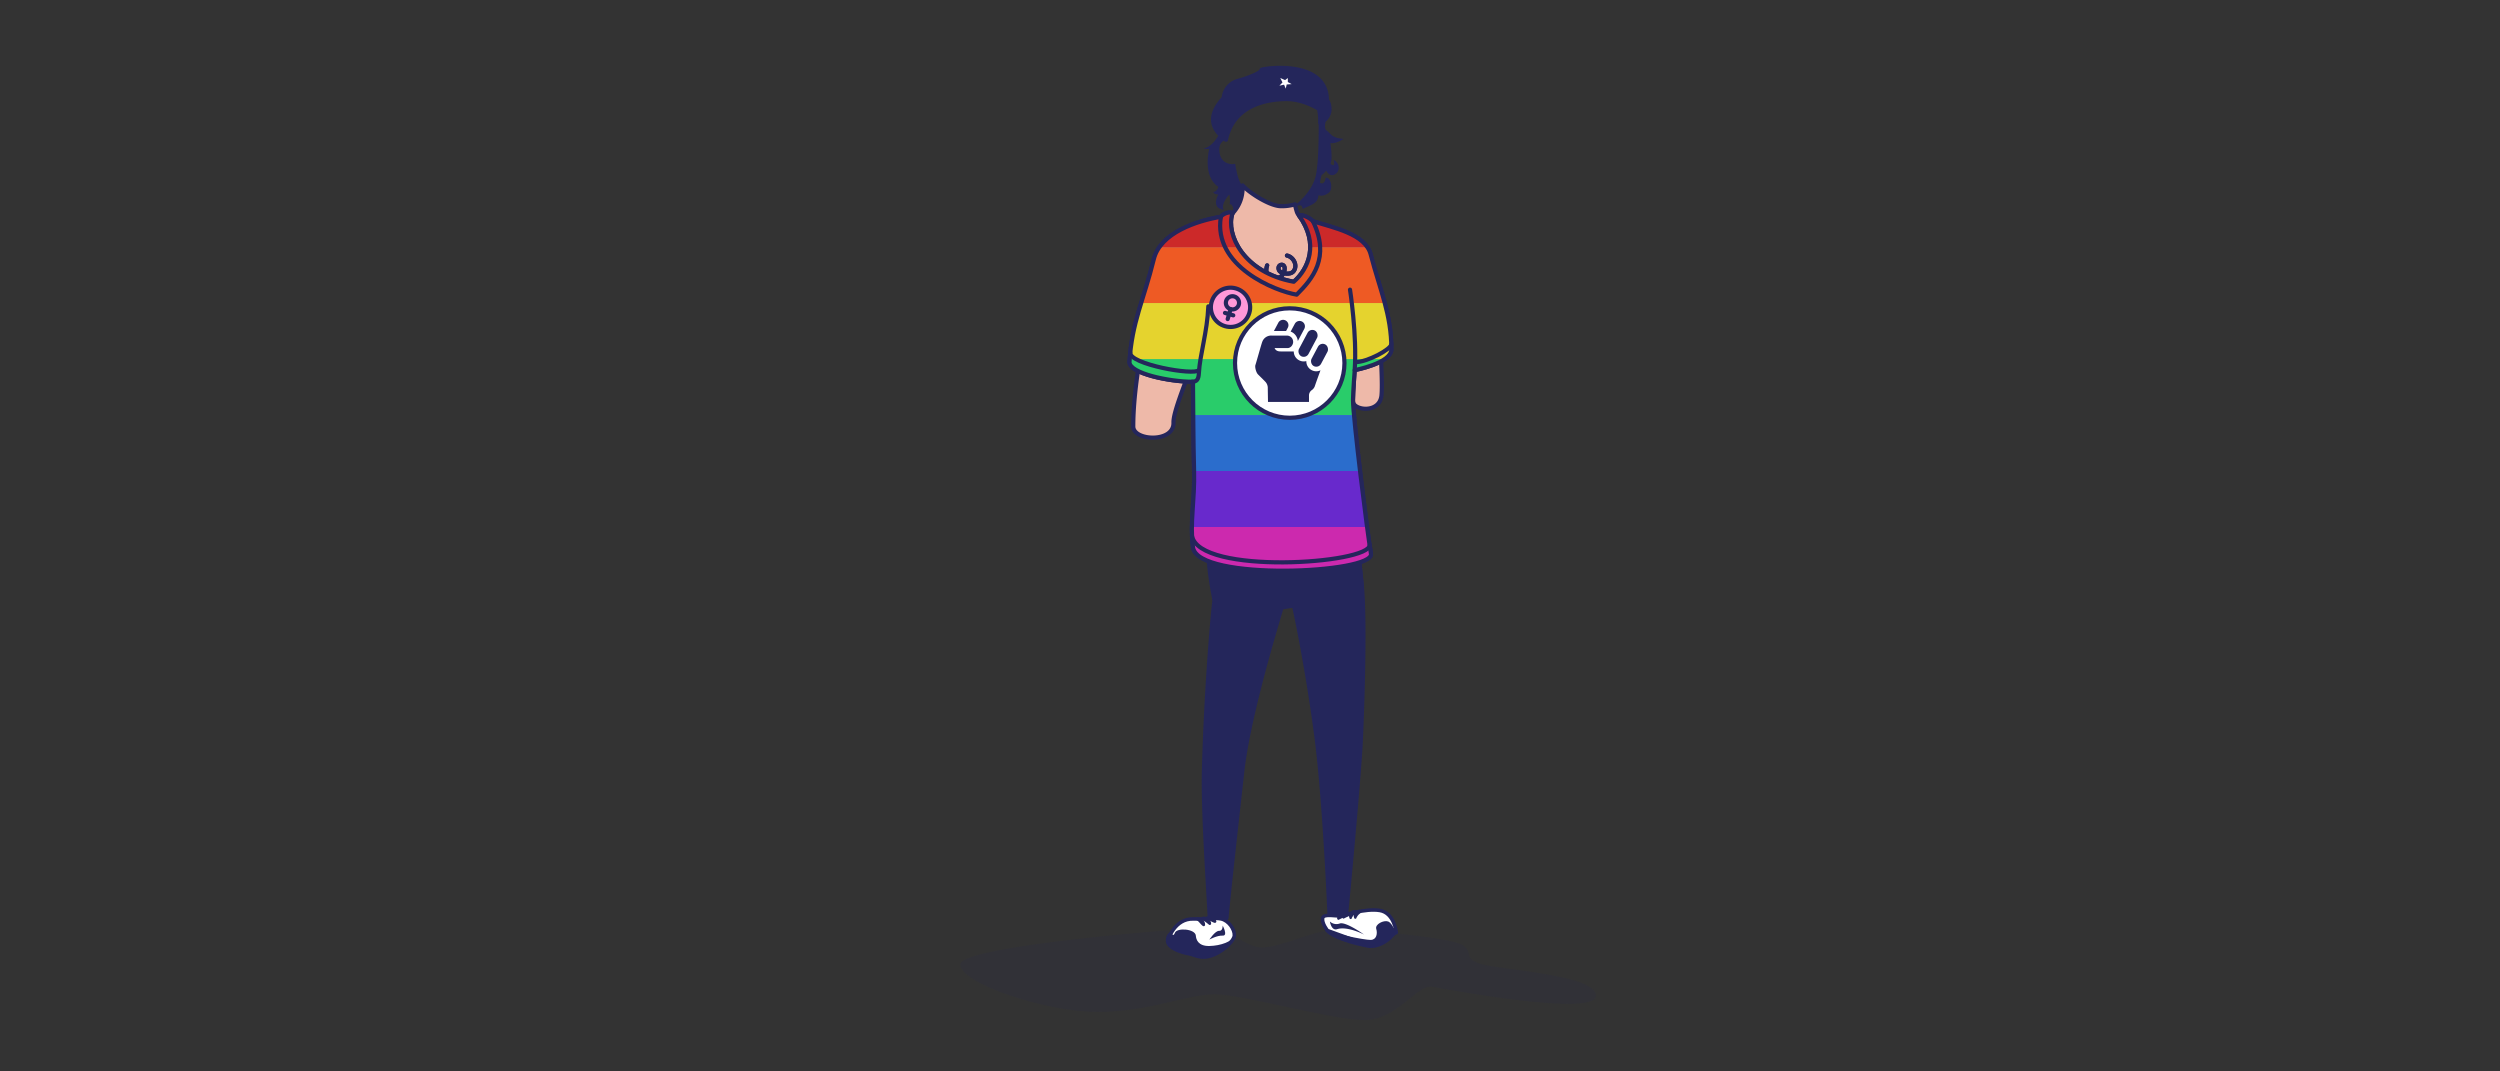 <svg id="Shadow" xmlns="http://www.w3.org/2000/svg" xmlns:xlink="http://www.w3.org/1999/xlink" viewBox="0 0 1792 768"><rect x="0" y="0" width="1792" height="768" fill="#333333" stroke="none"/><defs><style>.cls-1,.cls-4{fill:none;}.cls-2,.cls-5,.cls-6,.cls-8{fill:#24265b;}.cls-2{opacity:0.1;}.cls-3{fill:#eeb9a9;}.cls-19,.cls-20,.cls-3,.cls-4,.cls-5,.cls-6,.cls-7,.cls-9{stroke:#24265b;}.cls-19,.cls-20,.cls-3,.cls-4,.cls-5,.cls-7,.cls-9{stroke-linecap:round;stroke-linejoin:round;}.cls-19,.cls-20,.cls-3,.cls-4,.cls-5,.cls-9{stroke-width:3px;}.cls-10,.cls-19,.cls-7{fill:#fff;}.cls-7{stroke-width:2.55px;}.cls-9{fill:#94809e;}.cls-11{clip-path:url(#clip-path);}.cls-12{fill:#ee5a24;}.cls-13{fill:#cc2929;}.cls-14{fill:#29cc6a;}.cls-15{fill:#e5d32e;}.cls-16{fill:#6829cc;}.cls-17{fill:#cc29ae;}.cls-18{fill:#2b6dcc;}.cls-20{fill:#ff99d8;}</style><clipPath id="clip-path"><path class="cls-1" d="M809.6,259.56c0,8.06,28.33,14.1,45.54,14.1,0.15,15.07.19,42.5,0.77,63.39,0.61,22-3.19,37.5-.77,55.26,3.34,24.55,130.13,18.68,127.57,4.6s-12.88-97.51-12.88-110.14c0-5.15,1.22-21.47,1.22-21.47s26.29-4.93,26.29-14.92c0-25.15-8.23-42.51-14.83-68-3.83-14.79-26.95-19.18-41.41-23.78-2.07-2.59-8.65-5.34-10-4.13,14.63,20.25,6.89,38.25-3.75,47.5-36.24-6.64-48.74-34-44-48.77-0.71-2.26-7.21.07-8.19,2.2-17.21,2.84-43.49,11.5-48.09,30.37C819.79,215.43,811.38,230.54,809.6,259.56Z"/></clipPath></defs><title>topic</title><path class="cls-2" d="M867,665c-14.84,0-178.68,12.77-178.68,26.35s61.23,34,98.35,34,64.22-12.66,84-12.66,84.07,18.5,107.36,18.5,37.87-25.8,48.53-23.91,117.49,22,117.49,6.38-74.25-18.63-84.72-23.37-2.87-6.29-10.22-12.4S972.28,666,958.45,666s-40.77,13.16-53.67,13.16S881.88,665,867,665Z"/><path class="cls-3" d="M976,418.49c-7.53-70.4-7.53-97.42-6.16-130.23,1.41,6.14,18.84,7.93,20.38-4.52s-2.84-99.56-20-112.6c-8.88-6.75-37-8.65-40.65-19.32a40.86,40.86,0,0,1-1.34-5.36,32.42,32.42,0,0,1-10.13,1.33c-7.17,0-21.4-8.49-27.42-14.87v1.88c0,15-11.79,25-25.06,28.49-15.57,4.12-28.35,13.32-33.49,28.87s-19.81,73.1-19.81,113.53c0,10.41,29.34,11.88,28.84-2.79-0.32-9.24,13.63-40.08,18.21-56.13,3.56,28.44,19.6,50.05,9.36,109.51C861.35,399.22,979,446.95,976,418.49Z"/><path class="cls-4" d="M922.51,183.19c4.68,1,7.88,7.09,4.76,11.15-1.87,2.44-5.95,1.88-7.19,1.43s-3.07-.72-3.56-2.89c-0.58-2.58,2.12-3.86,3.5-2.61s0.81,3.67.06,5.51a7.35,7.35,0,0,1-7.46,4c-4.29-.42-5.9-4.9-4.33-9.53"/><path class="cls-4" d="M922.51,183.19c4.68,1,7.88,7.09,4.76,11.15-1.87,2.44-5.95,1.88-7.19,1.43s-3.07-.72-3.56-2.89c-0.58-2.58,2.12-3.86,3.5-2.61s0.81,3.67.06,5.51a7.35,7.35,0,0,1-7.46,4c-4.29-.42-5.9-4.9-4.33-9.53"/><path class="cls-5" d="M965,654.13s7.68-79.68,10.12-117.66c0.69-10.78,3.95-89.52.9-118-1.52-14.21-2.73-26.65-3.69-37.73-5.2,8.22-84.49,12.84-106.21.43C865,410,871,428.52,870.43,431.49c-0.68,3.76-5.72,57.71-7.44,120.61-0.89,32.36,4.45,103.46,4.06,105.75l12.07,0.28c1.8-20,7.09-66.93,11.32-105.11,4.64-41.82,26.61-111.68,28.12-117.46a78.68,78.68,0,0,1,8.92-1.43c1.25,4.65,10,46.83,16.12,93.68S953,655.92,953,655.92l7,0.36Z"/><path class="cls-6" d="M950.66,83.67s-3,8.36-.14,10.22,3.56,5.27,11,6C956.35,103,953,102,953,102s2.06,11.88.16,15.51c1.63,1.75,4.33,2.5,3.55-1.83,2.84,2,3.39,6.57.24,8.64s-5.21-.58-6.16-3C948.15,124.68,947,125,947,125a31.67,31.67,0,0,0-1.36,6.32c3.07,1.92,4.64-.71,5-3.41,2.5-.52,4.85,7.5,1.32,10-2.18,1.57-4.42,2.41-7.34,1.42-0.32,5.44-2.85,6.31-10.53,9.71-0.65-4.36-5.62-1.42-5.62-1.42s13-9.5,15.4-22.65,1.79-39.91,1.79-39.91Z"/><path class="cls-5" d="M945.6,78.16S934.76,71,922.31,71s-38,3.2-43.56,29.16c-5.51-4.27-16.72-13.51-1.61-29.87A13.85,13.85,0,0,1,887.29,58c4.62-1.21,16.95-5.3,17-8,4-1.42,46.82-6.76,46.82,21.87,2,2,4.47,11.9-4.79,16C946.67,85.27,946,81.18,945.6,78.16Z"/><path class="cls-7" d="M989.06,652.62c-10.44-1.74-26.74,3.78-26.74,3.78-3.92.8-13.62-2-14.26,1.76s3.49,8.84,3.49,8.84l29,10.54,20.31-9.08S999.5,654.37,989.06,652.62Z"/><path class="cls-8" d="M950.1,664.91c-2.68,2.32,4.64,9.29,29.92,14.38,11.78,2.37,25.49-12.06,20.11-14.65-0.41,3.66-2-3-5.17-4.13s-9.47,2-8.47,5.31,0.29,7.82-4,7.91S950.74,668.65,950.1,664.91Z"/><path class="cls-8" d="M953.26,660.51s1,6.88,5.19,5.52c7.38-2.37,19.32,3.87,19.32,3.87s-13.13-9.43-17.44-7.94A6.84,6.84,0,0,1,953.26,660.51Z"/><path class="cls-8" d="M958.44,658.41a0.22,0.22,0,0,1,0-.1l0-.3a3.63,3.63,0,0,1,.28-0.91,4.37,4.37,0,0,1,.74-1.09,5,5,0,0,1,1.17-.93,6.25,6.25,0,0,1,.67-0.32,4.56,4.56,0,0,1,.68-0.2,3.86,3.86,0,0,1,1.23,0,3,3,0,0,1,.85.22,2,2,0,0,1,.31.15,1,1,0,0,1,.33,1.44l-0.11.14-0.1.11a2.34,2.34,0,0,1-.23.21c-0.14.13-.35,0.25-0.57,0.41s-0.24.14-.36,0.22a2.55,2.55,0,0,1-.38.21c-0.26.14-.53,0.25-0.79,0.37l-0.77.36c-0.26.11-.48,0.24-0.69,0.34l-0.53.27a0.44,0.44,0,0,1-.15.06,0.08,0.08,0,0,0-.05,0,0.78,0.78,0,0,1-1.26-.11Z"/><path class="cls-8" d="M962.11,657.53a0.22,0.22,0,0,1,0-.1l0-.3a3.61,3.61,0,0,1,.28-0.91,4.38,4.38,0,0,1,.74-1.09,5,5,0,0,1,1.17-.93,6.26,6.26,0,0,1,.67-0.32,4.57,4.57,0,0,1,.68-0.2,3.86,3.86,0,0,1,1.23,0,3,3,0,0,1,.85.22,2.05,2.05,0,0,1,.31.15,1,1,0,0,1,.33,1.44l-0.11.14-0.1.11a2.38,2.38,0,0,1-.23.21c-0.14.13-.35,0.25-0.57,0.41s-0.24.14-.36,0.22a2.55,2.55,0,0,1-.38.21c-0.26.14-.53,0.25-0.79,0.37l-0.77.36c-0.26.11-.48,0.24-0.69,0.34l-0.53.27a0.44,0.44,0,0,1-.15.06,0.08,0.08,0,0,0-.05,0,0.78,0.78,0,0,1-1.26-.11Z"/><path class="cls-8" d="M970.65,657.88a2.29,2.29,0,0,1-.14-0.36,3.92,3.92,0,0,1-.18-0.94,4.47,4.47,0,0,1,.14-1.38,4.29,4.29,0,0,1,.77-1.53,3.74,3.74,0,0,1,.64-0.65,3.48,3.48,0,0,1,.74-0.48,3.38,3.38,0,0,1,.76-0.26,2.75,2.75,0,0,1,.68-0.08,2.16,2.16,0,0,1,.56,0,3.35,3.35,0,0,1,.42.11,2.13,2.13,0,0,1,.35.14,1,1,0,0,1,.27,1.52l-0.15.18a2.7,2.7,0,0,1-.22.22c-0.13.13-.33,0.26-0.51,0.43a2.68,2.68,0,0,0-.28.24c-0.08.1-.19,0.15-0.26,0.24s-0.17.14-.24,0.23a2.31,2.31,0,0,0-.24.23,4.69,4.69,0,0,0-.49.57c-0.16.22-.31,0.46-0.45,0.68l-0.34.57a1.64,1.64,0,0,0-.14.22A0.85,0.85,0,0,1,970.65,657.88Z"/><path class="cls-8" d="M967.3,658a2.26,2.26,0,0,1-.14-0.36,3.92,3.92,0,0,1-.18-0.94,4.47,4.47,0,0,1,.14-1.38,4.29,4.29,0,0,1,.77-1.53,3.74,3.74,0,0,1,.64-0.65,3.48,3.48,0,0,1,.74-0.48,3.38,3.38,0,0,1,.76-0.26,2.75,2.75,0,0,1,.69-0.08,2.16,2.16,0,0,1,.56,0,3.31,3.31,0,0,1,.42.11,2.13,2.13,0,0,1,.35.14,1,1,0,0,1,.4,1.34,1,1,0,0,1-.12.18l-0.15.18a2.73,2.73,0,0,1-.22.22c-0.13.13-.33,0.26-0.51,0.43a2.67,2.67,0,0,0-.28.24c-0.08.1-.19,0.15-0.26,0.24s-0.17.14-.24,0.23a2.31,2.31,0,0,0-.24.23,4.65,4.65,0,0,0-.49.57c-0.16.22-.31,0.46-0.45,0.68l-0.34.57a1.65,1.65,0,0,0-.14.22A0.85,0.85,0,0,1,967.3,658Z"/><path class="cls-9" d="M809.6,259.56c0,8.06,28.33,14.1,45.54,14.1,0.15,15.07.19,42.5,0.77,63.39,0.61,22-3.19,37.5-.77,55.26,3.34,24.55,130.13,18.68,127.57,4.6s-12.88-97.51-12.88-110.14c0-5.15,1.22-21.47,1.22-21.47s26.29-4.93,26.29-14.92c0-25.15-8.23-42.51-14.83-68-3.83-14.79-26.95-19.18-41.41-23.78-2.07-2.59-8.65-5.34-10-4.13,14.63,20.25,6.89,38.25-3.75,47.5-36.24-6.64-48.74-34-44-48.77-0.71-2.26-7.21.07-8.19,2.2-17.21,2.84-43.49,11.5-48.09,30.37C819.79,215.43,811.38,230.54,809.6,259.56Z"/><path class="cls-10" d="M921.6,65.08a1.5,1.5,0,0,1-1.39-.94l-0.68-1.68-2.15.45a1.48,1.48,0,0,1-.31,0A1.5,1.5,0,0,1,916,60.41l1.5-1.55-1.12-2.27a1.5,1.5,0,0,1,2-2l2.63,1.16,1.25-1a1.5,1.5,0,0,1,2.42,1.18v2l2,1.07a1.5,1.5,0,0,1-.61,2.82l-2.47.17-0.46,1.95a1.5,1.5,0,0,1-1.34,1.15H921.6Z"/><path class="cls-8" d="M923.11,55.92v2.89l2.77,1.49-3.57.25-0.71,3-1.16-2.84-3.38.71,2.23-2.31-1.58-3.21,3.45,1.52,2-1.52m-5.4-3A3,3,0,0,0,915,57.25l0.65,1.32-0.77.8a3,3,0,0,0,2.78,5l0.93-.19,0.21,0.52a3,3,0,0,0,2.78,1.87h0.23a3,3,0,0,0,2.69-2.3l0.2-.87,1.37-.09a3,3,0,0,0,1.21-5.63L926.11,57v-1.1a3,3,0,0,0-4.84-2.37l-0.54.42-1.8-.8a3,3,0,0,0-1.21-.26h0Z"/><path class="cls-8" d="M873.3,97.15s-4.56,8.74-10.73,9.13c3.32,1.1,4.27.23,4.27,0.23s-5.33,19.6,6.46,27.42c-0.53,2.13-2,3.79-3.74,3.56,0.84,2.13,3.74,1.91,3.74,1.91s-5.76,9.47,3.85,11.13c-2.48-4.51,4.1-11.13,4.1-11.13s0.9,5.68,0,7.1c2.66-1,3.23,5.35,3.23,5.35s8-9.83,6-19.09c-3-2.15-4.84-13.22-5.1-15.38-2.63.91-10.17,0.1-11.26-8.15s4.66-9,4.66-9Z"/><g class="cls-11"><rect class="cls-12" x="720.77" y="177.19" width="421.34" height="40.13"/><rect class="cls-13" x="720.77" y="137.06" width="421.34" height="40.13"/><rect class="cls-14" x="720.77" y="257.37" width="421.34" height="40.13"/><rect class="cls-15" x="720.77" y="217.25" width="421.34" height="40.13"/><rect class="cls-16" x="720.77" y="337.63" width="421.34" height="40.13"/><rect class="cls-17" x="720.77" y="377.76" width="421.34" height="40.13"/><rect class="cls-18" x="720.77" y="297.5" width="421.34" height="40.13"/></g><path class="cls-4" d="M967.69,207.64s5.11,32.67,3.35,57.64"/><path class="cls-4" d="M866.13,219.58c-0.71,18.27-6.12,34.86-6.76,47.8-0.23,4.68-1.54,6.27-5,6.27"/><path class="cls-4" d="M875.12,155.39c-5.9,35.66,39.46,53.44,54.34,55.81,11.22-11.14,24.38-26.55,11.64-52.61"/><path class="cls-4" d="M859.38,265.28c-3.2,4.23-50.3-4.31-49.21-12.57"/><path class="cls-4" d="M971.76,259.56c8.15,0,25.57-9.19,25.57-12.94"/><path class="cls-4" d="M854.4,384c5,28.44,127.42,20.27,127.42,6.63"/><circle class="cls-19" cx="924.48" cy="260.23" r="39.23"/><rect class="cls-8" x="933.75" y="235.7" width="7.7" height="20.86" rx="3.85" ry="3.85" transform="translate(225.3 -411.37) rotate(28)"/><rect class="cls-8" x="941.98" y="245.86" width="7.7" height="17.57" rx="3.85" ry="3.85" transform="translate(230.26 -414.23) rotate(28)"/><path class="cls-8" d="M943.51,266.14a7.14,7.14,0,0,1-7.14-7.31,7.14,7.14,0,0,1-9-6.92h-9.26c-1.23,0-3.48-.08-4.49-2.41h9.31c2.26,0,4-2.25,4-4.42a4.47,4.47,0,0,0-4.26-4.53H911.61a6.75,6.75,0,0,0-6.84,4.53c-0.77,2-4.4,15.21-4.89,16.56s0.41,5.29,1.86,6.74c1,1,3.05,3,5,5a6.45,6.45,0,0,1,2,4.46c0,1.2.16,10.26,0.16,10.26h29.39v-4.95a4.79,4.79,0,0,1,1.79-3.37,6,6,0,0,0,2.36-2.91c0.27-.91,3-8.52,4.09-11.43A7.16,7.16,0,0,1,943.51,266.14Z"/><path class="cls-8" d="M925.91,238a7.53,7.53,0,0,1,2.38,1.85,8.16,8.16,0,0,1,2,4.68l0-.09,4.63-8.72a3.85,3.85,0,0,0-1.59-5.21h0a3.85,3.85,0,0,0-5.21,1.59l-3,5.58A7.28,7.28,0,0,1,925.91,238Z"/><path class="cls-8" d="M921.87,237.25l1.24-2.33a3.85,3.85,0,0,0-1.59-5.21h0a3.85,3.85,0,0,0-5.21,1.59l-3.16,5.94h8.72Z"/><circle class="cls-20" cx="882.01" cy="220.26" r="14.08" transform="translate(423.21 1005.1) rotate(-73.71)"/><circle class="cls-4" cx="883.41" cy="217.06" r="4.74" transform="translate(427.29 1004.13) rotate(-73.71)"/><line class="cls-19" x1="880" y1="228.71" x2="882.08" y2="221.61"/><line class="cls-19" x1="878.08" y1="224.3" x2="884" y2="226.03"/><path class="cls-4" d="M809.6,259.56c0,8.06,28.33,14.1,45.54,14.1,0.15,15.07.19,42.5,0.77,63.39,0.61,22-3.19,37.5-.77,55.26,3.34,24.55,130.13,18.68,127.57,4.6s-12.88-97.51-12.88-110.14c0-5.15,1.22-21.47,1.22-21.47s26.29-4.93,26.29-14.92c0-25.15-8.23-42.51-14.83-68-3.83-14.79-26.95-19.18-41.41-23.78-2.07-2.59-8.65-5.34-10-4.13,14.63,20.25,6.89,38.25-3.75,47.5-36.24-6.64-48.74-34-44-48.77-0.71-2.26-7.21.07-8.19,2.2-17.21,2.84-43.49,11.5-48.09,30.37C819.79,215.43,811.38,230.54,809.6,259.56Z"/><path class="cls-7" d="M855.47,658.7c-13.5-.44-18.05,14.81-18.05,14.81s15,12.55,25.17,12.55,21.91-10.92,22.18-15.49-4.27-10.85-9.46-11.9S866.17,659.05,855.47,658.7Z"/><path class="cls-8" d="M884.76,670.58c2.4,4.18-11.8,15.49-22.18,15.49s-27.72-4.14-26.93-12.27c0.21-2.11.55-5.18,4.92-6.28-1.15,2.53.62,3.87,1.54,1.24,1.42-4.06,14.71-3,15.07,1.94,0.18,2.58,1.51,7.55,9.68,7.39S883.61,674.82,884.76,670.58Z"/><path class="cls-8" d="M866.86,673.51s4.24-6.46,7-6.27,2.56-3.79,2.56-3.79,4,7.44,0,7.2S866.86,673.51,866.86,673.51Z"/><path class="cls-8" d="M864.28,657.3a0.3,0.3,0,0,1,.1-0.06l0.3-.16a4.36,4.36,0,0,1,1-.34,5.27,5.27,0,0,1,1.52-.06,6.09,6.09,0,0,1,1.67.43,7.76,7.76,0,0,1,.77.39,5.82,5.82,0,0,1,.67.48,4.88,4.88,0,0,1,1,1.07,3.69,3.69,0,0,1,.45.91,2.52,2.52,0,0,1,.11.38,1,1,0,0,1-1.14,1.15l-0.12,0a2.81,2.81,0,0,1-.34-0.09c-0.21-.06-0.47-0.19-0.78-0.3-0.16-.06-0.3-0.14-0.46-0.22a3.87,3.87,0,0,1-.49-0.24c-0.33-.16-0.65-0.35-1-0.52s-0.66-.33-1-0.46-0.63-.26-0.9-0.37L865,659l-0.18-.07a0.13,0.13,0,0,0-.07,0,0.83,0.83,0,0,1-.68-1.27Z"/><path class="cls-8" d="M857.74,657.57l0.11,0,0.34,0a4.36,4.36,0,0,1,1.09,0,5.27,5.27,0,0,1,1.44.48,6.08,6.08,0,0,1,1.41,1,7.71,7.71,0,0,1,.58.64,5.88,5.88,0,0,1,.46.68,4.9,4.9,0,0,1,.52,1.34,3.7,3.7,0,0,1,.1,1,2.58,2.58,0,0,1,0,.39,1,1,0,0,1-1.48.68l-0.11-.06a2.85,2.85,0,0,1-.29-0.21c-0.18-.13-0.37-0.34-0.62-0.56s-0.23-.24-0.36-0.37a3.89,3.89,0,0,1-.37-0.39c-0.25-.27-0.49-0.56-0.74-0.83s-0.5-.54-0.75-0.78-0.5-.46-0.72-0.66l-0.56-.47a0.78,0.78,0,0,1-.14-0.13,0.13,0.13,0,0,0-.06,0,0.83,0.83,0,0,1-.19-1.43Z"/><path class="cls-8" d="M866.7,662.89l-0.29-.21c-0.17-.12-0.42-0.39-0.67-0.55l-0.81-.65-0.9-.68c-0.61-.42-1.18-0.81-1.65-1.16-0.23-.18-0.44-0.32-0.59-0.45a0.49,0.49,0,0,1-.19-0.19,0.85,0.85,0,0,1-.08-1.69s0.19-.09.46-0.17a3.62,3.62,0,0,1,1.11-.13,4.52,4.52,0,0,1,.73.09,4,4,0,0,1,.78.23,5.52,5.52,0,0,1,1.48.9,6.74,6.74,0,0,1,1.13,1.25l0.39,0.65c0.11,0.22.2,0.45,0.29,0.64a3.64,3.64,0,0,1,.24.92c0,0.22,0,.36,0,0.36A0.94,0.94,0,0,1,866.7,662.89Z"/></svg>